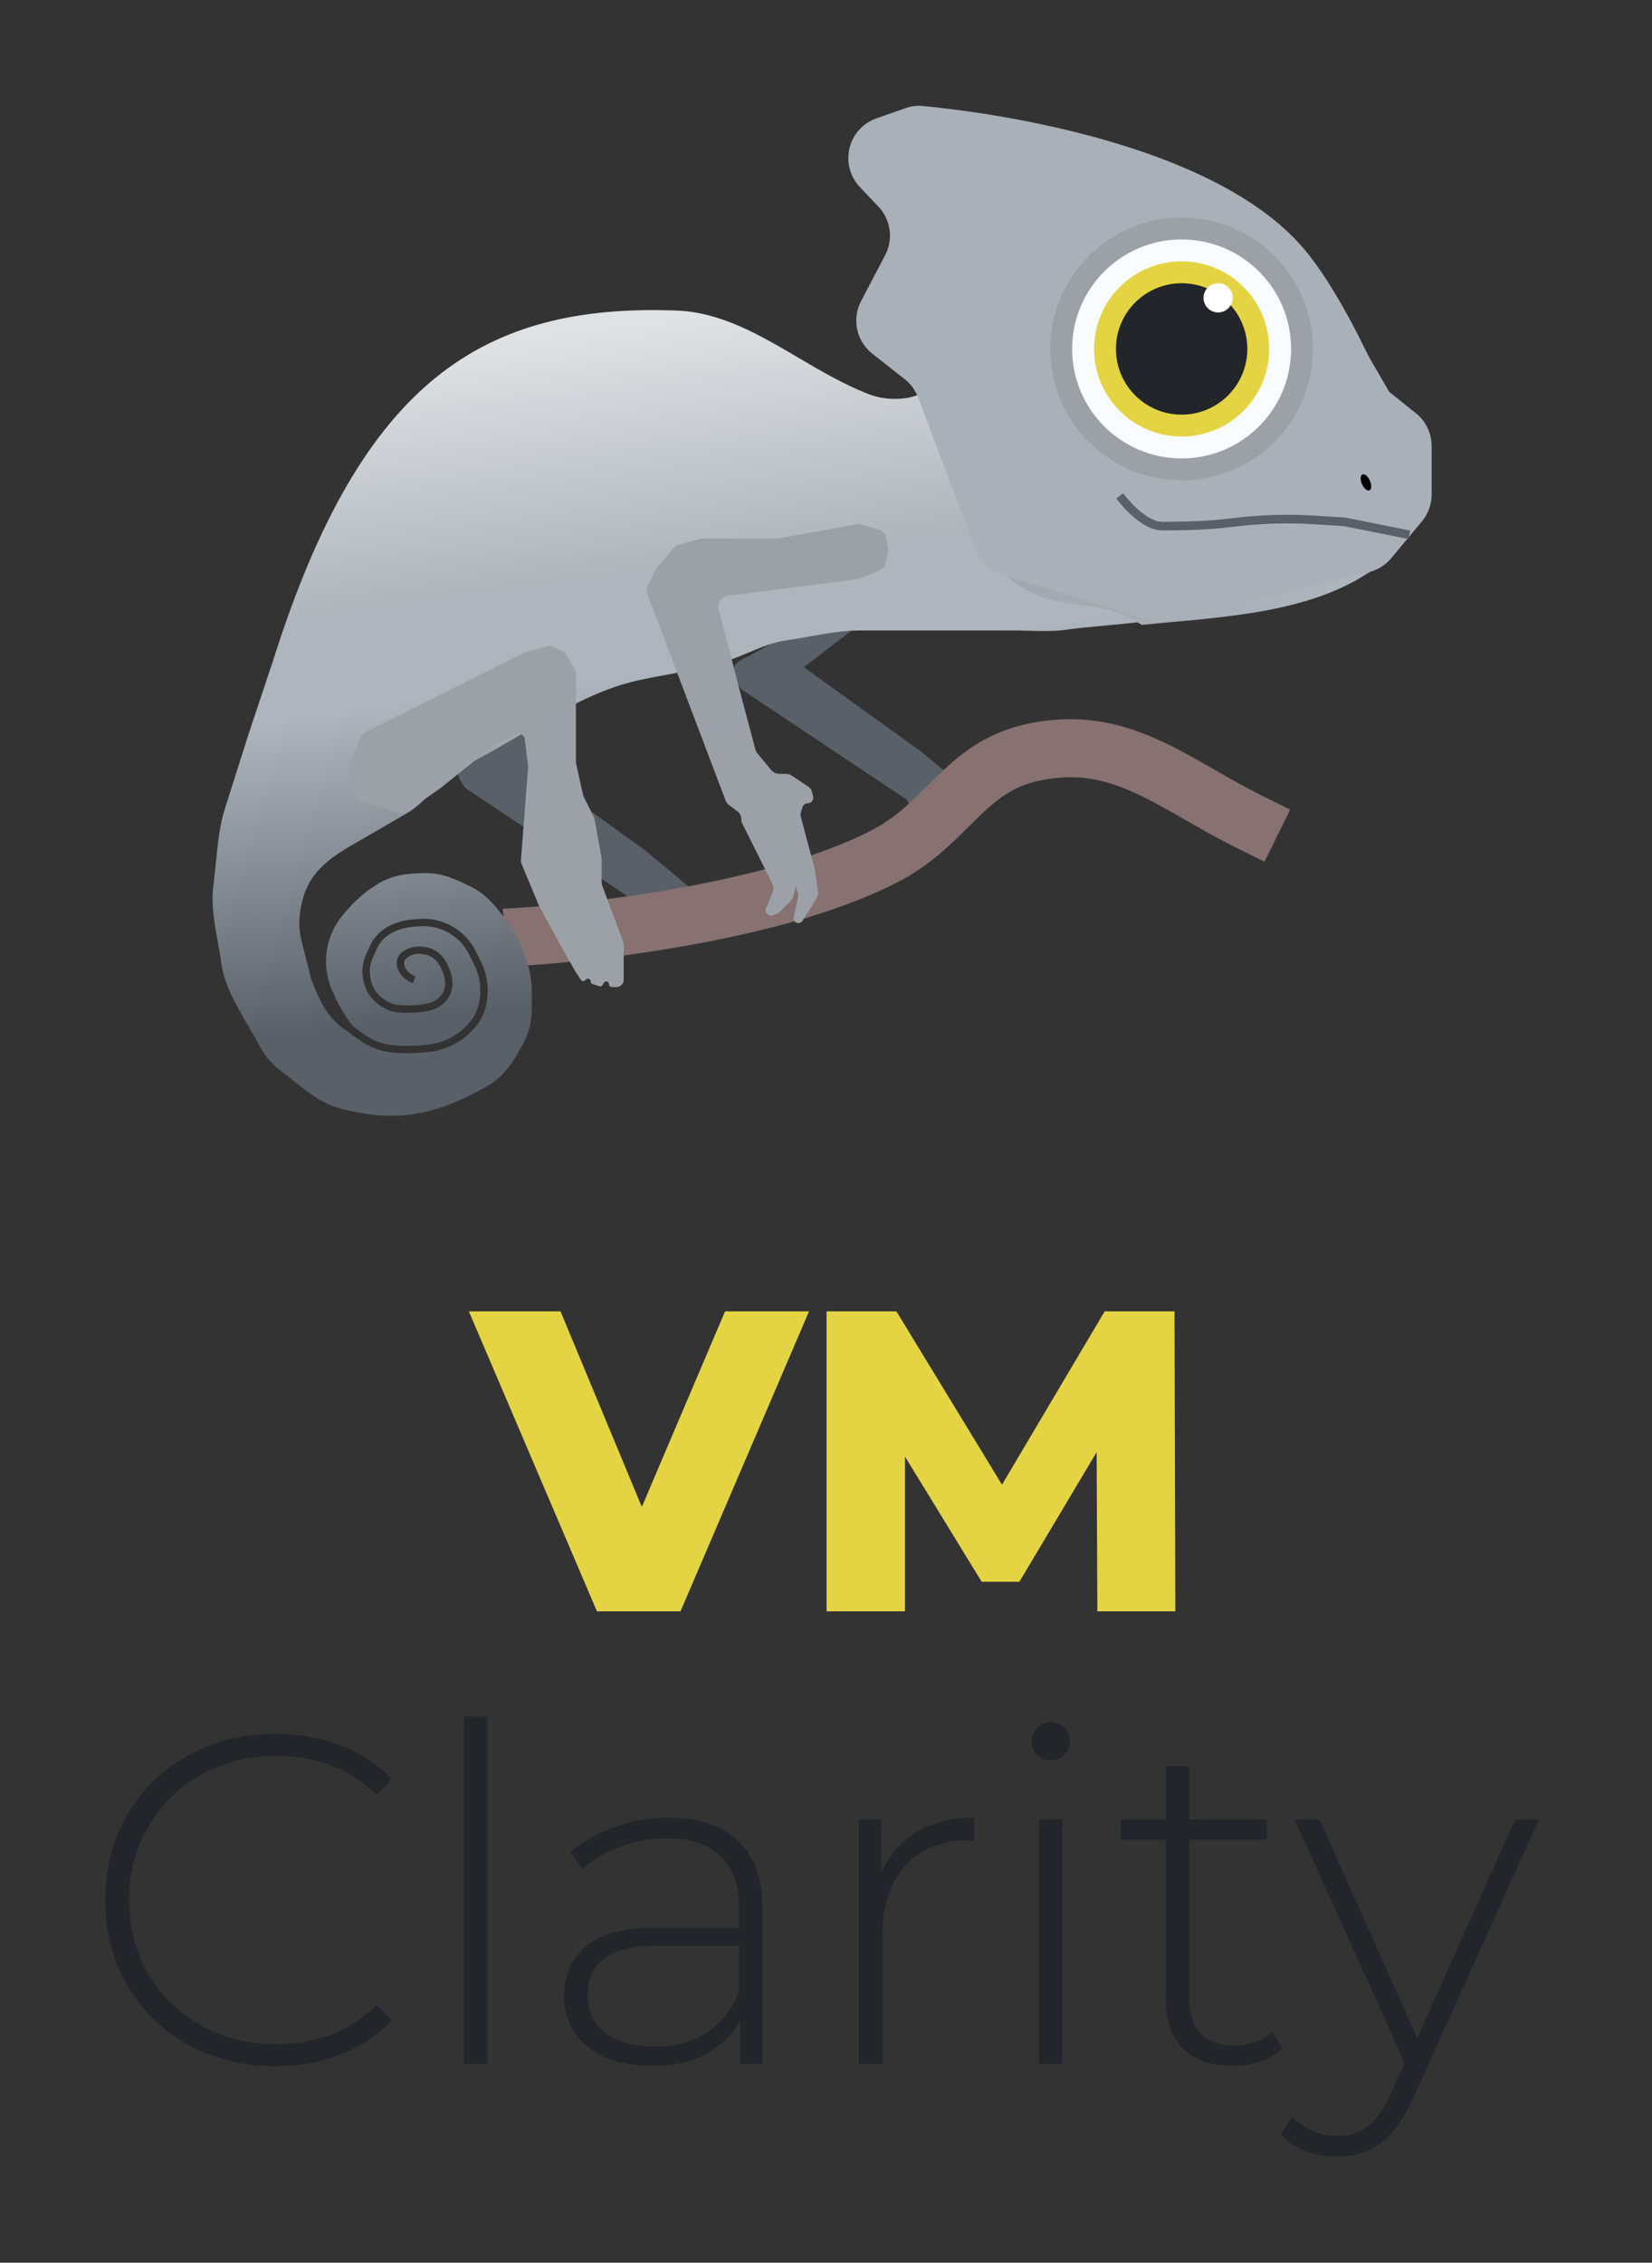 <svg viewBox="0 0 157 215" fill="none" xmlns="http://www.w3.org/2000/svg">
<rect x="0" y="0" width="157" height="215" fill="#333333" stroke="none"/>
<path d="M76.392 63.399L80.933 59.906L74.296 60.605L71.152 62.352C71.152 62.352 70.012 62.768 69.755 63.399C69.43 64.198 70.454 65.495 70.454 65.495L86.173 75.975L86.522 76.674C86.522 76.674 86.334 77.358 86.522 77.722C86.703 78.071 87.075 77.823 87.429 77.444L87.221 77.722C87.221 77.722 87.355 78.204 87.57 78.42C88.252 79.102 89.317 76.674 89.317 76.674C89.317 76.674 88.383 78.919 89.317 79.119C89.913 79.247 90.714 78.42 90.714 78.42L92.461 76.674L91.762 74.927L87.57 71.434L76.392 63.399Z" fill="#596068"/>
<path d="M50.148 72.772L54.69 69.279L48.052 69.978L44.909 71.724C44.909 71.724 43.769 72.141 43.511 72.772C43.186 73.571 44.21 74.868 44.21 74.868L59.929 85.348L60.279 86.046C60.279 86.046 60.09 86.731 60.279 87.094C60.459 87.444 60.831 87.195 61.185 86.817L60.977 87.094C60.977 87.094 61.111 87.577 61.327 87.793C62.009 88.475 63.073 86.046 63.073 86.046C63.073 86.046 62.139 88.291 63.073 88.492C63.67 88.619 64.47 87.793 64.47 87.793L66.217 86.046L65.518 84.3L61.327 80.807L50.148 72.772Z" fill="#596068"/>
<path fill-rule="evenodd" clip-rule="evenodd" d="M47.787 86.349L48.146 91.856L50.899 91.676L50.72 88.923C50.899 91.676 50.9 91.676 50.9 91.676L50.906 91.676L50.92 91.675L50.973 91.671C51.018 91.668 51.083 91.663 51.167 91.657C51.336 91.645 51.582 91.626 51.898 91.6C52.529 91.548 53.439 91.467 54.565 91.35C56.816 91.117 59.944 90.739 63.452 90.163C70.384 89.026 79.126 87.064 85.48 83.734C88.394 82.207 90.441 80.164 92.093 78.516C92.374 78.236 92.643 77.967 92.903 77.714C94.729 75.94 96.294 74.701 98.797 74.173C102.247 73.446 104.916 74.025 107.708 75.276C109.158 75.925 110.616 76.744 112.273 77.692C112.395 77.762 112.519 77.833 112.643 77.904C114.172 78.779 115.853 79.742 117.696 80.654L120.169 81.877L122.615 76.931L120.143 75.708C118.456 74.873 116.913 73.99 115.363 73.103C115.246 73.036 115.13 72.969 115.013 72.903C113.375 71.966 111.695 71.015 109.963 70.24C106.39 68.639 102.52 67.749 97.659 68.774C93.618 69.626 91.13 71.743 89.058 73.756C88.726 74.079 88.409 74.393 88.1 74.699C86.448 76.337 85.035 77.737 82.918 78.846C77.395 81.741 69.397 83.596 62.558 84.718C59.182 85.272 56.166 85.636 53.996 85.862C52.912 85.974 52.041 86.052 51.444 86.101C51.146 86.125 50.916 86.143 50.763 86.154C50.687 86.16 50.629 86.164 50.592 86.166L50.55 86.169L50.54 86.17L47.787 86.349Z" fill="#877171"/>
<path fill-rule="evenodd" clip-rule="evenodd" d="M90.365 30.564C90.365 29.683 94.069 30.283 95.248 30.497C98.213 31.033 101.286 32.443 103.988 33.708C105.26 34.302 107.229 35.666 108.237 36.386C109.18 37.06 110.278 37.511 111.36 37.955C111.7 38.095 112.038 38.234 112.37 38.379C113.733 38.975 114.87 39.991 115.615 41.279L118.009 45.413C118.588 46.412 118.967 47.541 119.34 48.653C119.482 49.077 119.623 49.497 119.774 49.907C120.379 51.549 120.039 53.39 118.886 54.707C115.585 58.48 109.958 58.992 104.989 59.444C103.711 59.561 102.476 59.673 101.336 59.836C100.167 60.003 98.955 59.968 97.757 59.934C97.266 59.92 96.778 59.906 96.296 59.906H85.028H81.779C80.152 59.906 78.493 60.2 76.856 60.49C76.141 60.617 75.431 60.742 74.729 60.843C73.484 61.02 72.278 61.527 71.099 62.022C70.693 62.192 70.291 62.361 69.891 62.514C67.885 63.286 65.674 63.691 63.499 64.089C62.522 64.269 61.552 64.446 60.611 64.655C56.732 65.517 53.173 67.62 49.643 69.706C47.704 70.852 45.774 71.993 43.804 72.92C42.694 73.442 41.886 74.311 41.077 75.18C40.367 75.943 39.656 76.707 38.74 77.237L33.077 80.516C31.146 81.674 29.479 82.979 28.826 85.264C28.443 86.604 28.297 87.945 28.64 89.317L29.584 93.092C30.31 94.908 31.028 96.618 32.71 97.782L33.163 98.096C33.18 98.115 33.2 98.133 33.221 98.149L34.085 98.772C34.934 99.386 35.916 99.831 36.979 99.966C37.53 100.035 38.153 100.091 38.675 100.078C40.798 100.023 42.321 99.947 44.114 98.612C44.507 98.319 44.898 97.906 45.232 97.509C46.031 96.56 46.351 95.34 46.351 94.144C46.351 93.168 46.123 92.205 45.687 91.332L45.202 90.362C45 89.958 44.749 89.579 44.454 89.236C43.325 87.918 41.642 87.207 39.909 87.315L39.417 87.346C37.75 87.45 35.95 88.169 35.204 89.803C35.154 89.913 35.104 90.02 35.055 90.125C34.659 90.97 34.321 91.692 34.477 92.791C34.559 93.363 34.698 93.854 34.946 94.296C35.194 94.74 35.541 95.114 36.011 95.467C36.44 95.789 36.844 95.986 37.281 96.099C37.712 96.21 38.16 96.235 38.666 96.235C39.168 96.235 39.785 96.217 40.38 96.116C40.968 96.015 41.576 95.827 42.03 95.459C42.662 94.946 42.958 94.296 42.995 93.596C43.03 92.91 42.815 92.198 42.469 91.533C42.22 91.055 41.905 90.678 41.502 90.41C41.099 90.141 40.629 89.995 40.093 89.949C39.397 89.889 38.827 90.069 38.375 90.357C38.051 90.564 37.841 90.842 37.751 91.162C37.662 91.478 37.699 91.804 37.812 92.099C38.036 92.682 38.58 93.198 39.254 93.423L39.475 92.76C38.984 92.596 38.608 92.222 38.464 91.848C38.394 91.665 38.383 91.495 38.424 91.351C38.463 91.213 38.557 91.07 38.751 90.946C39.083 90.735 39.501 90.599 40.033 90.645C40.477 90.683 40.828 90.8 41.114 90.991C41.401 91.182 41.643 91.461 41.849 91.856C42.161 92.454 42.324 93.04 42.297 93.56C42.271 94.067 42.064 94.532 41.59 94.916C41.272 95.174 40.804 95.335 40.262 95.427C39.726 95.519 39.156 95.537 38.666 95.537C38.178 95.537 37.8 95.511 37.456 95.422C37.117 95.335 36.795 95.182 36.43 94.908C36.021 94.6 35.746 94.296 35.555 93.955C35.363 93.611 35.243 93.21 35.169 92.693C35.043 91.809 35.293 91.272 35.689 90.419C35.737 90.315 35.788 90.207 35.84 90.093C36.431 88.797 37.913 88.14 39.461 88.043L39.953 88.012C41.466 87.918 42.937 88.539 43.924 89.691C44.181 89.991 44.4 90.321 44.577 90.675L45.062 91.645C45.45 92.421 45.652 93.276 45.652 94.144C45.652 95.223 45.363 96.268 44.697 97.059C44.376 97.441 44.026 97.806 43.697 98.051C42.093 99.246 40.768 99.325 38.657 99.379C38.189 99.391 37.606 99.34 37.066 99.272C36.142 99.156 35.269 98.766 34.494 98.206L33.63 97.582C33.611 97.568 33.59 97.556 33.568 97.546C32.745 96.53 32.12 95.4 31.533 94.032C31.169 93.181 30.981 92.265 30.981 91.34C30.981 89.762 31.527 88.233 32.526 87.012C33.539 85.773 34.569 84.791 35.959 83.957C37.38 83.104 38.901 82.961 40.51 82.961C42.105 82.961 43.441 83.602 44.827 84.295C46.377 85.07 47.331 86.392 48.308 87.746C48.394 87.865 48.48 87.984 48.566 88.103C49.203 88.979 49.56 89.995 49.916 91.007C49.984 91.201 50.052 91.394 50.122 91.586C50.563 92.8 50.554 94.061 50.545 95.328C50.544 95.509 50.543 95.69 50.543 95.871C50.543 97.028 50.256 98.166 49.708 99.184C48.853 100.77 47.986 102.238 46.361 103.166C41.457 105.968 37.739 106.747 32.302 105.316C30.61 104.871 29.174 103.721 27.793 102.616C27.413 102.311 27.037 102.01 26.66 101.728C25.825 101.102 25.141 100.296 24.658 99.371C24.329 98.739 23.951 98.094 23.566 97.436C22.471 95.564 21.315 93.589 21.035 91.535C20.948 90.892 20.828 90.23 20.707 89.558C20.38 87.749 20.041 85.872 20.281 84.113C20.378 83.402 20.45 82.67 20.522 81.933C20.693 80.193 20.867 78.419 21.383 76.797L23.645 69.687L26.028 62.539C34.382 36.199 45.911 28.838 64.252 29.505C68.515 29.659 72.171 31.811 75.874 33.989C78.047 35.268 80.237 36.557 82.575 37.456C83.337 37.749 84.147 37.899 84.963 37.899H85.208C86.295 37.899 87.361 37.594 88.282 37.018L88.341 36.981C89.208 36.439 89.908 35.669 90.365 34.755V30.564Z" fill="url(#paint0_linear_544_303)"/>
<path d="M69.134 56.618L81.493 55.034C81.585 55.022 81.675 54.997 81.76 54.961L83.594 54.175C83.896 54.045 84.116 53.775 84.18 53.452L84.387 52.417C84.413 52.288 84.413 52.155 84.387 52.025L84.197 51.073C84.123 50.706 83.851 50.41 83.491 50.307L81.856 49.84C81.709 49.798 81.553 49.79 81.402 49.818L74.036 51.157C73.977 51.168 73.917 51.173 73.857 51.173H66.751C66.658 51.173 66.566 51.186 66.477 51.212L64.462 51.787C64.269 51.843 64.097 51.955 63.969 52.109L62.494 53.879C62.444 53.938 62.402 54.003 62.367 54.072L61.567 55.672C61.443 55.922 61.428 56.212 61.527 56.474L68.954 76.053C69.021 76.23 69.137 76.385 69.288 76.498L70.074 77.088C70.313 77.267 70.454 77.548 70.454 77.847C70.454 77.994 70.488 78.139 70.554 78.271L73.397 83.957C73.524 84.213 73.537 84.51 73.431 84.776L72.925 86.041C72.907 86.084 72.885 86.124 72.857 86.161C72.549 86.572 72.955 87.135 73.442 86.972L73.803 86.852C73.898 86.82 73.984 86.767 74.054 86.697L75.138 85.612C75.273 85.478 75.366 85.308 75.407 85.122L75.616 84.184L75.888 85.057L75.422 87.15C75.376 87.357 75.477 87.569 75.667 87.664C75.88 87.77 76.139 87.698 76.266 87.495L77.596 85.367C77.721 85.167 77.771 84.929 77.738 84.696L77.44 82.612L76.12 77.662C76.07 77.473 76.076 77.273 76.138 77.088L76.273 76.682C76.344 76.469 76.544 76.324 76.769 76.324C77.11 76.324 77.36 76.004 77.277 75.674L77.172 75.251C77.12 75.043 76.992 74.861 76.813 74.742L75.247 73.698C75.082 73.588 74.889 73.53 74.692 73.53H74.066C73.769 73.53 73.488 73.398 73.298 73.17L71.992 71.603C71.899 71.492 71.832 71.361 71.794 71.221L70.454 66.194L68.293 57.861C68.142 57.278 68.537 56.695 69.134 56.618Z" fill="#9BA1A6"/>
<path fill-rule="evenodd" clip-rule="evenodd" d="M88.258 19.389V13.547C88.258 12.157 94.101 13.104 95.962 13.441C100.64 14.288 105.488 16.512 109.751 18.507C111.757 19.445 114.864 21.596 116.454 22.732C117.943 23.796 119.675 24.507 121.382 25.208C121.918 25.428 122.452 25.648 122.974 25.876C125.125 26.817 126.919 28.42 128.095 30.452L131.872 36.974C132.784 38.551 133.383 40.333 133.971 42.087C134.196 42.754 134.418 43.418 134.657 44.065C135.611 46.655 135.074 49.56 133.256 51.637C128.047 57.59 119.169 58.398 111.33 59.112C110.367 59.199 109.42 59.286 108.498 59.38C107.299 58.557 105.906 57.985 104.385 57.748L100.83 57.192C97.471 56.667 94.594 54.478 93.344 51.317C92.508 49.205 91.61 46.779 91.033 44.777C88.275 35.208 88.277 19.425 88.277 19.425L88.258 19.389Z" fill="url(#paint1_linear_544_303)"/>
<path d="M109.233 58.886L95.29 54.626C94.106 54.264 93.156 53.374 92.718 52.216L87.246 37.754C86.988 37.073 86.549 36.474 85.976 36.024L82.906 33.612C81.391 32.421 80.94 30.319 81.834 28.611L84.122 24.244C84.914 22.731 84.659 20.883 83.487 19.641L81.714 17.765C79.725 15.658 80.566 12.2 83.301 11.243L86.074 10.272C86.587 10.093 87.118 10.018 87.66 10.068C92.224 10.492 114.89 13.091 123.874 23.59C126.95 27.185 129.912 33.447 130.967 35.791C131.239 36.396 131.644 36.929 132.162 37.344L134.558 39.261C135.507 40.02 136.059 41.169 136.059 42.384V46.98C136.059 47.916 135.731 48.822 135.132 49.541L132.216 53.04C131.668 53.697 130.924 54.162 130.093 54.365L111.352 58.946C110.653 59.117 109.921 59.096 109.233 58.886Z" fill="#A9B0B7"/>
<path fill-rule="evenodd" clip-rule="evenodd" d="M108.844 49.922C109.358 50.209 109.937 50.418 110.532 50.406C110.838 50.399 111.177 50.395 111.523 50.393C113.332 50.383 115.146 50.3 116.951 50.087L117.58 50.013C119.999 49.729 122.438 49.662 124.869 49.814L127.724 49.992L133.858 51.219L134.02 50.414L127.83 49.176L124.92 48.994C122.44 48.839 119.952 48.907 117.484 49.197L116.855 49.271C115.088 49.479 113.306 49.562 111.518 49.572C111.17 49.574 110.827 49.578 110.515 49.584C110.119 49.593 109.688 49.453 109.245 49.205C108.806 48.959 108.381 48.621 108.005 48.272C107.631 47.924 107.315 47.574 107.093 47.31C106.982 47.178 106.894 47.069 106.835 46.993C106.806 46.955 106.783 46.925 106.769 46.906L106.752 46.884L106.749 46.879L106.748 46.878C106.748 46.878 106.748 46.878 106.416 47.119C106.084 47.361 106.084 47.361 106.084 47.361L106.084 47.362L106.086 47.364L106.092 47.372L106.112 47.399C106.129 47.422 106.154 47.455 106.187 47.497C106.251 47.58 106.346 47.698 106.465 47.84C106.702 48.121 107.041 48.497 107.446 48.874C107.85 49.249 108.328 49.633 108.844 49.922Z" fill="#596068"/>
<ellipse cx="112.297" cy="33.156" rx="12.485" ry="12.485" fill="#9BA1A6"/>
<ellipse cx="112.297" cy="33.156" rx="10.404" ry="10.404" fill="#F9FCFE"/>
<circle cx="112.297" cy="33.156" r="8.323" fill="#E4D443"/>
<ellipse cx="112.298" cy="33.156" rx="6.243" ry="6.243" fill="#222529"/>
<ellipse cx="115.766" cy="28.301" rx="1.387" ry="1.387" fill="white"/>
<ellipse cx="129.814" cy="45.839" rx="0.411" ry="0.822" transform="rotate(-23.928 129.814 45.839)" fill="black"/>
<path d="M49.761 62.044L34.795 69.527C34.587 69.63 34.422 69.803 34.328 70.015L33.211 72.53C33.123 72.725 33.102 72.944 33.148 73.153L33.649 75.407C33.727 75.758 33.987 76.04 34.331 76.146L37.849 77.228C38.144 77.319 38.464 77.269 38.717 77.092L41.81 74.927L46.943 70.82C47.014 70.764 47.091 70.717 47.174 70.682L49.193 69.816C49.375 69.738 49.586 69.779 49.726 69.919C49.803 69.995 49.851 70.095 49.864 70.201L50.181 72.731C50.189 72.797 50.191 72.865 50.185 72.932L49.844 77.372L49.513 81.674C49.501 81.831 49.526 81.989 49.587 82.135L51.241 86.105L53.337 89.948L54.734 92.393L55.215 93.114C55.319 93.269 55.548 93.268 55.652 93.112C55.795 92.898 56.132 92.995 56.132 93.253C56.132 93.365 56.203 93.465 56.31 93.5L56.928 93.706C57.072 93.754 57.23 93.689 57.298 93.553L57.373 93.404C57.499 93.152 57.878 93.242 57.878 93.523C57.878 93.671 57.998 93.79 58.145 93.79H58.577C58.963 93.79 59.276 93.477 59.276 93.092V92.393V89.78C59.276 89.66 59.254 89.541 59.212 89.429L57.243 84.179C57.201 84.067 57.18 83.948 57.18 83.828V81.654C57.18 81.594 57.174 81.534 57.163 81.475L56.507 77.862C56.489 77.769 56.459 77.678 56.417 77.594L55.488 75.736C55.452 75.663 55.424 75.585 55.406 75.505L54.758 72.589C54.742 72.518 54.734 72.445 54.734 72.372V67.242V64.026C54.734 63.845 54.685 63.667 54.592 63.511L53.836 62.252C53.738 62.089 53.596 61.957 53.426 61.872L52.637 61.477C52.413 61.366 52.156 61.342 51.915 61.41L49.933 61.977C49.874 61.994 49.816 62.016 49.761 62.044Z" fill="#9BA1A6"/>
<path d="M56.732 153.107L44.558 124.604H53.271L63.532 149.28H58.402L68.907 124.604H76.888L64.672 153.107H56.732Z" fill="#E4D443"/>
<path d="M78.556 153.107V124.604H85.194L97.002 143.986H93.5L104.983 124.604H111.62L111.701 153.107H104.291L104.209 135.883H105.471L96.88 150.298H93.297L84.461 135.883H86.008V153.107H78.556Z" fill="#E4D443"/>
<path d="M26.144 196.33C23.09 196.33 20.333 195.648 17.872 194.284C15.441 192.92 13.514 191.037 12.09 188.636C10.697 186.234 10 183.536 10 180.541C10 177.547 10.697 174.848 12.09 172.447C13.514 170.045 15.441 168.162 17.872 166.799C20.333 165.435 23.09 164.753 26.144 164.753C28.398 164.753 30.473 165.123 32.371 165.865C34.268 166.576 35.884 167.644 37.218 169.067L35.795 170.534C33.305 168.074 30.117 166.843 26.233 166.843C23.624 166.843 21.252 167.436 19.117 168.622C16.983 169.808 15.307 171.454 14.092 173.559C12.876 175.634 12.268 177.962 12.268 180.541C12.268 183.121 12.876 185.463 14.092 187.568C15.307 189.644 16.983 191.274 19.117 192.46C21.252 193.646 23.624 194.239 26.233 194.239C30.088 194.239 33.275 192.994 35.795 190.504L37.218 191.971C35.884 193.394 34.254 194.477 32.326 195.218C30.429 195.959 28.368 196.33 26.144 196.33Z" fill="#222529"/>
<path d="M44.104 163.107H46.328V196.107H44.104V163.107Z" fill="#222529"/>
<path d="M63.528 172.714C66.404 172.714 68.613 173.455 70.155 174.937C71.696 176.39 72.467 178.54 72.467 181.386V196.107H70.332V191.971C69.591 193.335 68.509 194.402 67.086 195.173C65.663 195.915 63.958 196.285 61.971 196.285C59.392 196.285 57.346 195.677 55.834 194.462C54.351 193.246 53.61 191.645 53.61 189.658C53.61 187.731 54.292 186.175 55.656 184.989C57.049 183.773 59.258 183.165 62.283 183.165H70.243V181.297C70.243 179.133 69.651 177.487 68.465 176.361C67.308 175.234 65.603 174.671 63.35 174.671C61.808 174.671 60.326 174.937 58.903 175.471C57.509 176.005 56.323 176.716 55.345 177.606L54.233 176.005C55.389 174.967 56.783 174.167 58.413 173.603C60.044 173.01 61.749 172.714 63.528 172.714ZM62.283 194.462C64.21 194.462 65.841 194.017 67.175 193.127C68.539 192.238 69.562 190.948 70.243 189.258V184.9H62.327C60.044 184.9 58.384 185.315 57.346 186.145C56.338 186.975 55.834 188.117 55.834 189.57C55.834 191.082 56.397 192.282 57.524 193.172C58.651 194.032 60.237 194.462 62.283 194.462Z" fill="#222529"/>
<path d="M83.764 177.962C84.476 176.272 85.588 174.982 87.1 174.092C88.612 173.173 90.45 172.714 92.615 172.714V174.893L92.081 174.848C89.501 174.848 87.485 175.664 86.032 177.295C84.579 178.896 83.853 181.134 83.853 184.01V196.107H81.629V172.892H83.764V177.962Z" fill="#222529"/>
<path d="M98.742 172.892H100.965V196.107H98.742V172.892ZM99.853 167.243C99.35 167.243 98.919 167.08 98.564 166.754C98.208 166.398 98.03 165.968 98.03 165.464C98.03 164.96 98.208 164.53 98.564 164.175C98.919 163.819 99.35 163.641 99.853 163.641C100.358 163.641 100.787 163.819 101.143 164.175C101.499 164.501 101.677 164.916 101.677 165.42C101.677 165.924 101.499 166.354 101.143 166.71C100.787 167.065 100.358 167.243 99.853 167.243Z" fill="#222529"/>
<path d="M121.857 194.64C121.294 195.173 120.582 195.588 119.722 195.885C118.892 196.152 118.017 196.285 117.098 196.285C115.082 196.285 113.525 195.737 112.428 194.64C111.331 193.513 110.783 191.956 110.783 189.97V174.804H106.513V172.892H110.783V167.821H113.007V172.892H120.389V174.804H113.007V189.747C113.007 191.26 113.362 192.416 114.074 193.216C114.815 193.987 115.897 194.373 117.321 194.373C118.773 194.373 119.974 193.943 120.923 193.083L121.857 194.64Z" fill="#222529"/>
<path d="M146.259 172.892L134.34 199.265C133.45 201.311 132.412 202.764 131.226 203.623C130.07 204.483 128.691 204.913 127.09 204.913C126.023 204.913 125.015 204.735 124.066 204.38C123.147 204.024 122.361 203.505 121.709 202.823L122.821 201.133C124.007 202.349 125.445 202.956 127.135 202.956C128.262 202.956 129.225 202.645 130.026 202.022C130.826 201.4 131.567 200.332 132.249 198.82L133.495 196.018L123.043 172.892H125.4L134.695 193.661L143.991 172.892H146.259Z" fill="#222529"/>
<defs>
<linearGradient id="paint0_linear_544_303" x1="70.45" y1="29.464" x2="78.405" y2="91.824" gradientUnits="userSpaceOnUse">
<stop stop-color="#DFE2E5"/>
<stop offset="0.375" stop-color="#AEB5BC"/>
<stop offset="0.526" stop-color="#AEB5BC"/>
<stop offset="1" stop-color="#596068"/>
</linearGradient>
<linearGradient id="paint1_linear_544_303" x1="120.223" y1="45.493" x2="-21.05" y2="133.03" gradientUnits="userSpaceOnUse">
<stop stop-color="#AEB5BC"/>
<stop offset="1" stop-color="#596068"/>
</linearGradient>
</defs>
</svg>
